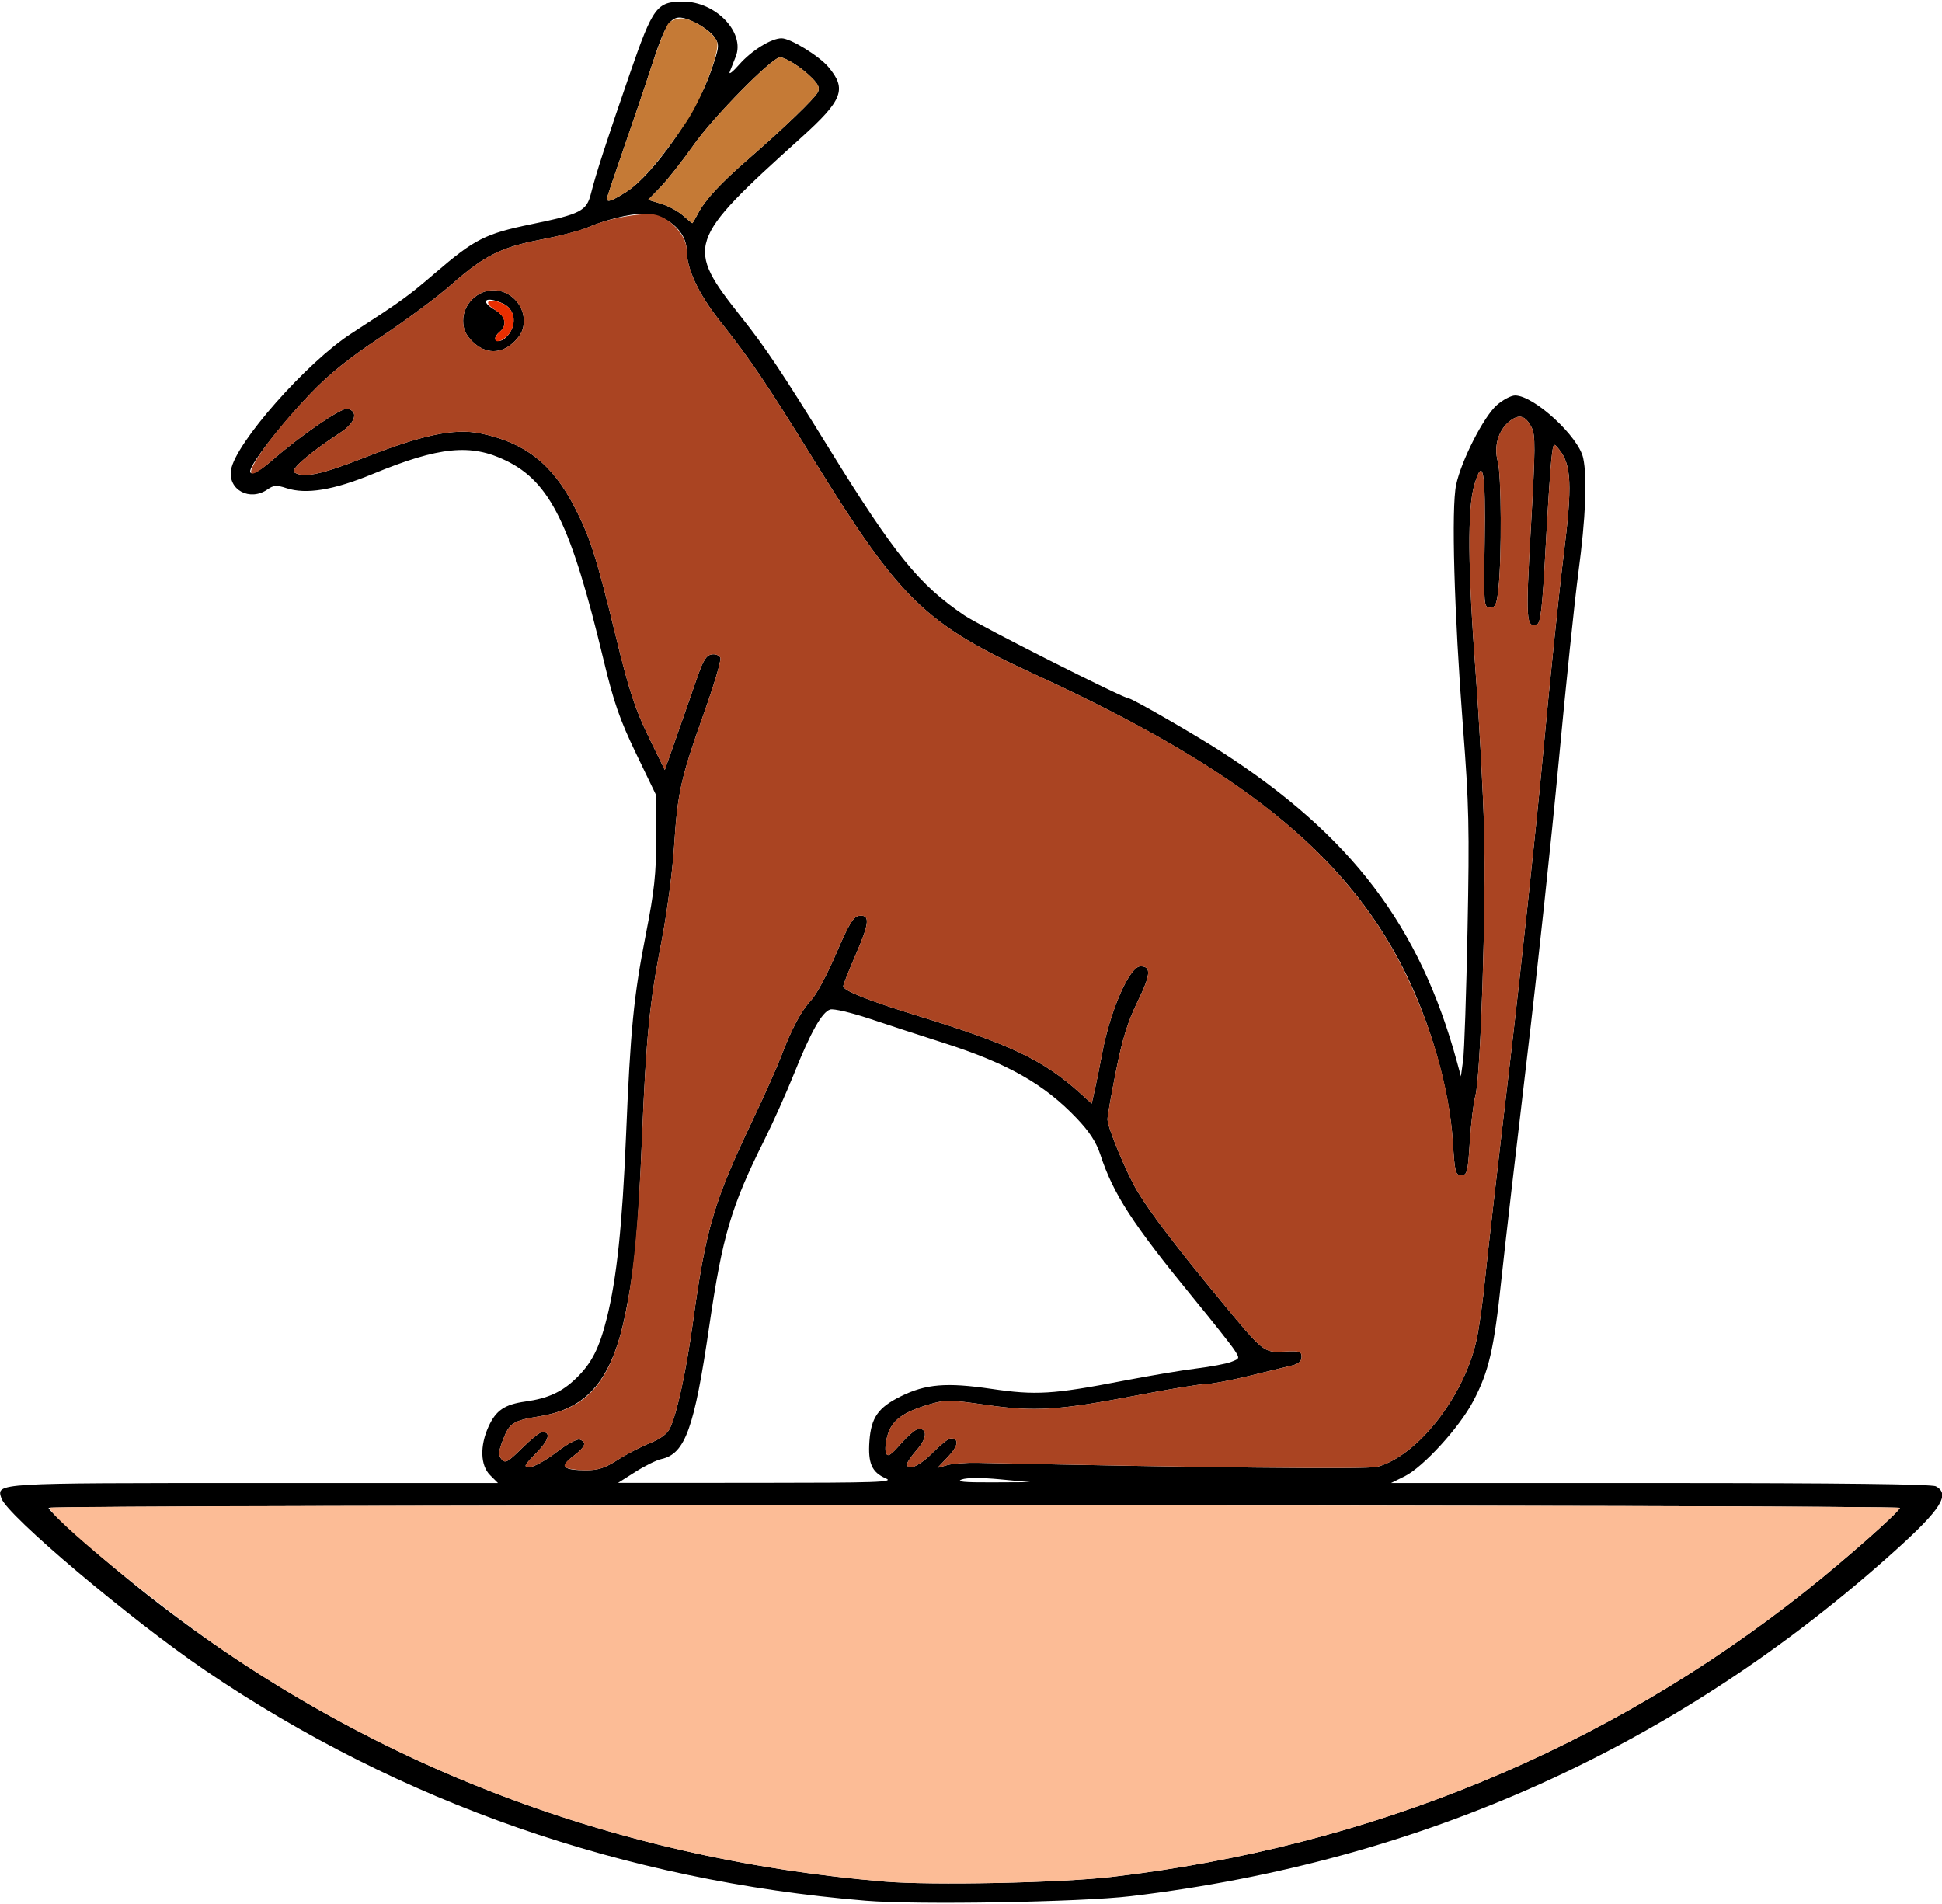 <?xml version="1.0" encoding="UTF-8" standalone="no"?>
<!DOCTYPE svg PUBLIC "-//W3C//DTD SVG 1.1//EN"
"http://www.w3.org/Graphics/SVG/1.1/DTD/svg11.dtd">
<svg width="612px" height="600px"
xmlns="http://www.w3.org/2000/svg" version="1.1">
<g transform="translate(0000, 0000) scale(1, 1)">
<path fill="#000000" stroke="none" d="
M 272.80 598.97
C 196.60 592.66 126.16 568.12 64.87 526.52
C 41.22 510.46 2.13 477.48 0.43 472.14
C -1.11 467.29 -1.97 467.34 80.17 467.34
L 156.94 467.34
L 154.46 464.87
C 151.38 461.79 151.18 455.67 153.95 449.58
C 156.27 444.45 159.02 442.58 165.58 441.66
C 172.69 440.67 177.07 438.66 181.52 434.37
C 186.46 429.61 188.86 424.90 191.26 415.28
C 194.36 402.77 196.11 386.15 197.27 358.29
C 198.67 324.38 199.69 313.97 203.57 294.20
C 206.19 280.91 206.78 275.38 206.81 264.32
L 206.85 250.75
L 200.51 237.58
C 195.30 226.75 193.45 221.45 190.20 207.93
C 179.96 165.30 173.43 151.97 159.51 145.17
C 148.39 139.74 138.44 140.72 117.49 149.35
C 105.06 154.46 96.47 155.87 90.25 153.82
C 87.20 152.81 86.23 152.88 84.35 154.20
C 78.76 158.10 71.78 154.39 72.82 148.06
C 74.17 139.65 96.63 114.20 110.72 105.09
C 126.46 94.91 128.57 93.39 137.10 86.06
C 149.53 75.38 152.91 73.66 167.27 70.69
C 182.99 67.46 184.84 66.51 186.22 61.05
C 187.78 54.84 191.25 44.14 198.49 23.21
C 205.78 2.10 206.97 0.50 215.31 0.50
C 225.57 0.50 234.89 10.26 231.86 17.84
C 231.25 19.36 230.41 21.51 229.98 22.61
C 229.55 23.72 230.91 22.68 232.98 20.32
C 236.85 15.92 243.09 12.05 246.32 12.07
C 249.11 12.08 258.11 17.61 261.07 21.13
C 266.93 28.09 265.62 31.52 252.47 43.39
C 216.30 76.02 215.83 77.46 233.74 100.08
C 241.43 109.80 246.33 117.14 261.51 141.71
C 281.95 174.79 289.66 184.29 303.92 193.93
C 308.83 197.26 354.08 220.10 355.76 220.10
C 356.77 220.10 376.50 231.47 385.02 236.96
C 425.86 263.33 447.51 291.86 459.16 334.67
L 460.39 339.20
L 461.08 334.17
C 461.47 331.41 462.09 312.86 462.48 292.96
C 463.11 261.10 462.94 253.49 461.05 229.15
C 458.26 192.93 457.33 160.08 458.89 152.76
C 460.54 145.06 467.57 131.30 471.71 127.66
C 473.62 125.99 476.20 124.62 477.46 124.62
C 483.41 124.62 497.52 137.60 498.93 144.36
C 500.24 150.59 499.71 163.15 497.41 180.40
C 496.24 189.25 493.44 216.15 491.19 240.20
C 488.94 264.25 484.41 306.53 481.12 334.17
C 477.83 361.81 474.24 392.89 473.14 403.24
C 470.82 425.21 469.21 432.17 464.28 441.53
C 459.94 449.82 448.51 462.32 442.64 465.23
L 438.37 467.34
L 523.24 467.34
C 579.81 467.34 608.76 467.69 610.06 468.38
C 614.71 470.86 611.72 475.60 597.25 488.63
C 528.97 550.15 448.30 586.61 356.33 597.54
C 340.46 599.43 288.93 600.31 272.80 598.97
M 350.29 591.48
C 431.85 581.98 506.31 551.29 569.27 501.21
C 581.65 491.36 598.03 476.89 598.74 475.18
C 598.93 474.73 467.65 474.37 307.01 474.37
C 146.37 474.37 15.08 474.73 15.27 475.18
C 15.98 476.89 32.36 491.36 44.74 501.21
C 111.73 554.48 191.24 585.65 278.84 592.95
C 293.72 594.19 334.16 593.36 350.29 591.48
M 279.15 465.87
C 274.74 463.95 273.49 461.11 273.99 454.12
C 274.53 446.68 276.75 443.54 283.91 440.00
C 291.80 436.11 298.28 435.58 312.41 437.66
C 326.39 439.72 331.81 439.40 353.81 435.15
C 362.12 433.55 372.56 431.79 377.00 431.25
C 381.46 430.70 386.38 429.78 387.94 429.19
C 390.75 428.11 390.75 428.10 388.97 425.36
C 388.00 423.85 382.18 416.51 376.07 409.05
C 356.93 385.70 350.84 376.31 346.75 363.83
C 345.46 359.90 343.31 356.60 339.31 352.40
C 329.01 341.59 317.55 335.10 297.34 328.63
C 290.21 326.35 279.68 322.91 273.95 320.99
C 268.22 319.09 262.68 317.79 261.62 318.12
C 259.02 318.94 255.46 325.28 250.23 338.37
C 247.81 344.38 243.59 353.82 240.83 359.33
C 230.41 380.18 227.67 389.47 223.53 417.81
C 218.80 450.17 215.93 458.14 208.41 459.79
C 206.85 460.13 203.15 461.96 200.18 463.85
L 194.77 467.29
L 238.56 467.28
C 276.66 467.26 281.93 467.08 279.15 465.87
M 315.15 466.17
C 309.28 465.61 304.68 465.63 303.07 466.22
C 301.19 466.91 303.82 467.17 312.54 467.13
L 324.62 467.07
L 315.15 466.17
M 194.65 460.05
C 197.46 458.25 202.02 455.88 204.80 454.77
C 208.11 453.45 210.29 451.84 211.13 450.08
C 213.36 445.44 216.23 432.16 218.39 416.58
C 222.43 387.21 224.97 378.63 237.18 353.01
C 240.79 345.42 244.80 336.45 246.08 333.10
C 249.50 324.10 252.51 318.46 255.72 315.08
C 257.29 313.42 260.79 306.85 263.51 300.50
C 267.42 291.35 268.90 288.87 270.62 288.62
C 274.25 288.09 274.07 290.71 269.81 300.52
C 267.57 305.68 265.74 310.29 265.74 310.78
C 265.74 312.18 273.66 315.33 289.16 320.09
C 318.26 329.02 328.78 334.02 340.33 344.43
L 344.04 347.78
L 345.11 342.98
C 345.70 340.35 346.68 335.48 347.29 332.16
C 349.81 318.55 355.95 304.52 359.40 304.52
C 362.89 304.52 362.67 307.13 358.44 315.76
C 355.38 322.02 353.67 327.54 351.66 337.69
C 350.17 345.16 348.98 351.94 349.01 352.76
C 349.10 355.52 355.13 369.94 358.52 375.53
C 362.73 382.45 369.99 392.01 383.65 408.60
C 398.28 426.39 398.15 426.28 404.76 425.92
C 409.58 425.66 410.18 425.85 410.18 427.60
C 410.18 428.95 409.24 429.80 407.16 430.30
C 405.50 430.70 399.37 432.19 393.54 433.61
C 387.70 435.03 381.50 436.18 379.75 436.18
C 378.00 436.18 368.37 437.76 358.36 439.70
C 333.73 444.45 326.05 444.93 310.76 442.72
C 299.27 441.07 298.00 441.06 292.88 442.55
C 284.57 445.01 281.14 447.52 279.75 452.14
C 279.08 454.33 278.84 456.89 279.20 457.84
C 279.74 459.24 280.60 458.70 283.96 454.89
C 286.21 452.34 288.71 450.25 289.51 450.25
C 292.35 450.25 292.12 453.27 289.00 456.81
C 287.28 458.77 285.87 460.80 285.87 461.34
C 285.87 463.70 289.83 461.94 293.92 457.79
C 296.37 455.30 298.92 453.27 299.61 453.27
C 302.35 453.27 302.02 455.64 298.81 459.02
L 295.43 462.57
L 298.45 461.71
C 300.11 461.23 304.42 460.89 308.01 460.97
C 377.47 462.48 430.96 463.03 433.90 462.26
C 446.78 458.91 461.79 439.58 465.45 421.61
C 466.24 417.74 467.39 409.37 468.01 403.02
C 468.63 396.66 472.09 366.58 475.69 336.18
C 479.28 305.78 484.02 261.69 486.22 238.19
C 488.40 214.69 491.35 186.26 492.76 174.99
C 495.52 152.97 495.24 146.42 491.30 141.58
C 489.53 139.39 489.51 139.41 488.90 144.80
C 488.56 147.80 487.73 160.58 487.05 173.22
C 486.10 191.08 485.51 196.29 484.43 196.71
C 480.92 198.06 480.76 195.58 482.44 166.23
C 483.87 141.23 483.90 137.09 482.65 134.67
C 480.72 130.93 478.75 130.38 475.75 132.73
C 472.20 135.53 470.69 140.64 472.02 145.43
C 473.15 149.52 473.29 175.48 472.23 185.43
C 471.67 190.57 471.29 191.46 469.57 191.46
C 467.61 191.46 467.57 190.89 467.87 170.85
C 468.21 148.37 467.35 143.61 464.63 152.78
C 462.42 160.19 462.56 178.99 465.08 212.56
C 466.20 227.49 467.37 249.43 467.70 261.31
C 468.35 285.97 466.62 339.22 464.97 345.23
C 464.37 347.44 463.56 354.00 463.20 359.80
C 462.58 369.46 462.35 370.35 460.51 370.35
C 458.67 370.35 458.45 369.47 457.84 359.80
C 456.84 343.45 450.76 322.12 442.39 305.53
C 423.89 268.83 390.45 242.08 326.30 212.61
C 291.49 196.61 283.79 189.17 256.45 144.92
C 241.31 120.42 236.66 113.55 226.75 101.01
C 220.14 92.63 216.41 84.70 216.41 78.99
C 216.41 72.80 209.93 67.33 202.62 67.35
C 198.35 67.37 190.73 69.28 184.81 71.83
C 182.65 72.75 176.31 74.39 170.74 75.45
C 157.98 77.88 152.55 80.58 142.43 89.54
C 138.00 93.46 128.04 100.86 120.29 106.00
C 110.16 112.71 103.87 117.75 97.96 123.91
C 90.50 131.66 81.82 142.43 79.43 146.90
C 77.49 150.53 80.56 149.62 85.86 144.98
C 94.83 137.16 107.51 128.46 109.44 128.82
C 113.04 129.51 112.07 133.18 107.50 136.17
C 97.46 142.75 91.39 147.99 92.76 148.86
C 95.68 150.70 101.28 149.54 114.54 144.32
C 133.07 137.03 143.14 134.91 151.37 136.57
C 165.35 139.41 174.07 146.20 181.00 159.66
C 186.01 169.37 187.97 175.52 194.16 200.90
C 198.21 217.52 200.14 223.43 204.33 232.03
L 209.50 242.64
L 213.56 231.13
C 215.78 224.78 218.63 216.65 219.87 213.07
C 221.62 208.01 222.63 206.46 224.31 206.21
C 225.50 206.03 226.73 206.52 227.03 207.30
C 227.33 208.07 225.00 215.91 221.86 224.70
C 214.53 245.22 213.52 249.77 212.43 266.83
C 211.94 274.57 210.16 287.94 208.49 296.54
C 204.68 316.14 203.63 326.66 202.31 358.79
C 201.12 387.81 200.06 399.16 197.18 413.57
C 192.97 434.58 185.28 443.87 170.05 446.32
C 161.72 447.66 160.53 448.42 158.50 453.75
C 157.07 457.49 156.99 458.54 158.06 459.84
C 159.22 461.23 160.00 460.80 164.53 456.33
C 167.35 453.54 170.19 451.26 170.84 451.26
C 173.73 451.26 173.02 453.80 169.01 457.88
C 165.07 461.90 164.88 462.31 166.96 462.31
C 168.22 462.31 171.96 460.23 175.27 457.70
C 178.70 455.06 181.90 453.33 182.73 453.65
C 185.06 454.53 184.48 455.97 180.63 458.90
C 176.33 462.18 177.33 463.28 184.62 463.30
C 188.50 463.32 190.67 462.61 194.65 460.05
M 219.93 67.35
C 222.19 62.99 226.90 57.90 236.03 49.95
C 246.96 40.45 256.60 31.18 257.71 29.09
C 258.41 27.79 257.97 26.67 255.90 24.59
C 252.66 21.32 247.66 18.10 245.81 18.09
C 243.28 18.09 224.92 36.72 218.59 45.71
C 215.08 50.69 210.41 56.62 208.22 58.87
L 204.25 62.97
L 208.31 64.19
C 210.54 64.85 213.62 66.50 215.15 67.84
C 216.68 69.19 218.02 70.30 218.15 70.32
C 218.28 70.34 219.07 69.01 219.93 67.35
M 197.39 60.45
C 205.76 55.16 219.50 35.58 224.03 22.48
C 226.71 14.74 226.78 14.17 225.21 11.79
C 224.31 10.40 221.50 8.27 218.96 7.05
C 211.92 3.65 210.48 5.07 205.51 20.32
C 203.31 27.11 199.20 39.22 196.40 47.24
C 193.60 55.26 191.29 62.15 191.28 62.56
C 191.23 63.91 192.78 63.37 197.39 60.45"/>
<path fill="#000000" stroke="none" d="
M 148.89 107.62
C 146.72 105.44 145.95 103.73 145.95 101.01
C 145.95 95.90 150.40 91.46 155.52 91.46
C 160.63 91.46 165.08 95.90 165.08 101.01
C 165.08 103.73 164.31 105.44 162.14 107.62
C 158.07 111.67 152.96 111.67 148.89 107.62
M 160.92 104.44
C 162.83 101.04 161.77 97.13 158.52 95.65
C 153.02 93.16 150.99 94.82 156.03 97.69
C 159.30 99.56 159.96 102.51 157.53 104.52
C 155.50 106.21 155.62 107.76 157.75 107.36
C 158.70 107.17 160.13 105.86 160.92 104.44"/>
<path fill="#c57a36" stroke="none" d="
M 215.15 67.84
C 213.62 66.50 210.54 64.85 208.31 64.19
L 204.25 62.97
L 208.22 58.87
C 210.41 56.62 215.08 50.69 218.59 45.71
C 224.92 36.72 243.28 18.09 245.81 18.09
C 247.66 18.10 252.66 21.32 255.90 24.59
C 257.97 26.67 258.41 27.79 257.71 29.09
C 256.60 31.18 246.96 40.45 236.03 49.95
C 226.90 57.90 222.19 62.99 219.93 67.35
C 219.07 69.01 218.28 70.34 218.15 70.32
C 218.02 70.30 216.68 69.19 215.15 67.84"/>
<path fill="#c57a36" stroke="none" d="
M 191.28 62.56
C 191.29 62.15 193.60 55.26 196.40 47.24
C 199.20 39.22 203.26 27.26 205.41 20.65
C 207.57 14.05 209.98 8.00 210.77 7.22
C 211.56 6.42 213.38 5.78 214.82 5.78
C 218.32 5.78 225.29 10.49 226.00 13.32
C 226.80 16.59 221.12 31.27 216.23 38.53
C 208.68 49.74 201.97 57.56 197.39 60.45
C 192.78 63.37 191.23 63.91 191.28 62.56"/>
<path fill="#aa4422" stroke="none" d="
M 178.37 462.45
C 177.40 461.84 177.99 460.90 180.63 458.90
C 184.48 455.97 185.06 454.53 182.73 453.65
C 181.90 453.33 178.70 455.06 175.27 457.70
C 171.96 460.23 168.22 462.31 166.96 462.31
C 164.88 462.31 165.07 461.90 169.01 457.88
C 173.02 453.80 173.73 451.26 170.84 451.26
C 170.19 451.26 167.35 453.54 164.53 456.33
C 160.00 460.80 159.22 461.23 158.06 459.84
C 156.99 458.54 157.07 457.49 158.50 453.75
C 160.53 448.42 161.72 447.66 170.05 446.32
C 193.12 442.61 199.59 425.04 202.31 358.79
C 203.63 326.66 204.68 316.14 208.49 296.54
C 210.16 287.94 211.94 274.57 212.43 266.83
C 213.52 249.77 214.53 245.22 221.86 224.70
C 225.00 215.91 227.33 208.07 227.03 207.30
C 226.73 206.52 225.50 206.03 224.31 206.21
C 222.63 206.46 221.62 208.01 219.87 213.07
C 218.63 216.65 215.78 224.78 213.56 231.13
L 209.50 242.64
L 204.33 232.03
C 200.14 223.43 198.21 217.52 194.16 200.90
C 187.97 175.52 186.01 169.37 181.00 159.66
C 174.07 146.20 165.35 139.41 151.37 136.57
C 143.14 134.91 133.07 137.03 114.54 144.32
C 101.28 149.54 95.68 150.70 92.76 148.86
C 91.39 147.99 97.46 142.75 107.50 136.17
C 112.07 133.18 113.04 129.51 109.44 128.82
C 107.51 128.46 94.83 137.16 85.86 144.98
C 72.11 156.99 80.95 141.61 97.96 123.91
C 103.87 117.75 110.16 112.71 120.29 106.00
C 128.04 100.86 138.00 93.46 142.43 89.54
C 152.58 80.55 157.98 77.88 170.88 75.43
C 176.54 74.34 183.32 72.52 185.94 71.37
C 191.94 68.70 203.00 66.78 206.78 67.73
C 211.50 68.91 216.41 74.53 216.41 78.75
C 216.41 84.70 220.05 92.52 226.75 101.01
C 236.66 113.55 241.31 120.42 256.45 144.92
C 283.79 189.17 291.49 196.61 326.30 212.61
C 382.19 238.28 413.74 261.24 433.63 290.65
C 446.97 310.39 456.46 337.51 457.84 359.80
C 458.45 369.47 458.67 370.35 460.51 370.35
C 462.35 370.35 462.58 369.46 463.20 359.80
C 463.56 354.00 464.37 347.44 464.97 345.23
C 466.62 339.22 468.35 285.97 467.70 261.31
C 467.37 249.43 466.20 227.49 465.08 212.56
C 462.56 178.99 462.42 160.19 464.63 152.78
C 467.35 143.61 468.21 148.37 467.87 170.85
C 467.57 190.89 467.61 191.46 469.57 191.46
C 471.29 191.46 471.67 190.57 472.23 185.43
C 473.29 175.48 473.15 149.52 472.02 145.43
C 470.69 140.64 472.20 135.53 475.75 132.73
C 478.75 130.38 480.72 130.93 482.65 134.67
C 483.90 137.09 483.87 141.23 482.44 166.23
C 480.76 195.58 480.92 198.06 484.43 196.71
C 485.51 196.29 486.10 191.08 487.05 173.22
C 487.73 160.58 488.56 147.80 488.90 144.80
C 489.51 139.41 489.53 139.39 491.30 141.58
C 495.24 146.42 495.52 152.97 492.76 174.99
C 491.35 186.26 488.40 214.69 486.22 238.19
C 484.02 261.69 479.28 305.78 475.69 336.18
C 472.09 366.58 468.63 396.66 468.01 403.02
C 467.39 409.37 466.24 417.74 465.45 421.61
C 461.79 439.58 446.78 458.91 433.90 462.26
C 430.96 463.03 377.47 462.48 308.01 460.97
C 304.42 460.89 300.11 461.23 298.45 461.71
L 295.43 462.57
L 298.81 459.02
C 302.02 455.64 302.35 453.27 299.61 453.27
C 298.92 453.27 296.37 455.30 293.92 457.79
C 289.83 461.94 285.87 463.70 285.87 461.34
C 285.87 460.80 287.28 458.77 289.00 456.81
C 292.12 453.27 292.35 450.25 289.51 450.25
C 288.71 450.25 286.21 452.34 283.96 454.89
C 280.60 458.70 279.74 459.24 279.20 457.84
C 278.84 456.89 279.08 454.33 279.75 452.14
C 281.14 447.52 284.57 445.01 292.88 442.55
C 298.00 441.06 299.27 441.07 310.76 442.72
C 326.05 444.93 333.73 444.45 358.36 439.70
C 368.37 437.76 378.00 436.18 379.75 436.18
C 381.50 436.18 387.70 435.03 393.54 433.61
C 399.37 432.19 405.50 430.70 407.16 430.30
C 409.24 429.80 410.18 428.95 410.18 427.60
C 410.18 425.85 409.58 425.66 404.76 425.92
C 398.15 426.28 398.28 426.39 383.65 408.60
C 369.99 392.01 362.73 382.45 358.52 375.53
C 355.13 369.94 349.10 355.52 349.01 352.76
C 348.98 351.94 350.17 345.16 351.66 337.69
C 353.67 327.54 355.38 322.02 358.44 315.76
C 362.67 307.13 362.89 304.52 359.40 304.52
C 355.95 304.52 349.81 318.55 347.29 332.16
C 346.68 335.48 345.70 340.35 345.11 342.98
L 344.04 347.78
L 340.33 344.43
C 328.78 334.02 318.26 329.02 289.16 320.09
C 273.66 315.33 265.74 312.18 265.74 310.78
C 265.74 310.29 267.57 305.68 269.81 300.52
C 274.07 290.71 274.25 288.09 270.62 288.62
C 268.90 288.87 267.42 291.35 263.51 300.50
C 260.79 306.85 257.29 313.42 255.72 315.08
C 252.51 318.46 249.50 324.10 246.08 333.10
C 244.80 336.45 240.79 345.42 237.18 353.01
C 224.97 378.63 222.43 387.21 218.39 416.58
C 216.23 432.16 213.36 445.44 211.13 450.08
C 210.29 451.84 208.11 453.45 204.80 454.77
C 202.02 455.88 197.46 458.25 194.65 460.05
C 190.67 462.61 188.50 463.32 184.62 463.30
C 181.90 463.30 179.08 462.91 178.37 462.45
M 162.14 107.62
C 164.31 105.44 165.08 103.73 165.08 101.01
C 165.08 95.90 160.63 91.46 155.52 91.46
C 150.40 91.46 145.95 95.90 145.95 101.01
C 145.95 103.73 146.72 105.44 148.89 107.62
C 152.96 111.67 158.07 111.67 162.14 107.62"/>
<path fill="#eb2e00" stroke="none" d="
M 156.02 106.73
C 156.02 106.20 156.70 105.21 157.53 104.52
C 159.95 102.51 159.28 99.62 155.94 97.59
C 152.14 95.28 153.78 93.72 158.10 95.51
C 161.75 97.02 162.96 100.83 160.92 104.44
C 159.49 106.97 156.02 108.60 156.02 106.73"/>
<path fill="#fcbc96" stroke="none" d="
M 278.84 592.95
C 202.50 586.58 132.11 562.06 70.96 520.51
C 49.56 505.98 14.56 477.19 15.77 475.13
C 16.38 474.11 599.18 474.16 598.74 475.18
C 598.03 476.89 581.65 491.36 569.27 501.21
C 506.31 551.29 431.85 581.98 350.29 591.48
C 334.16 593.36 293.72 594.19 278.84 592.95"/>
</g>
</svg>
